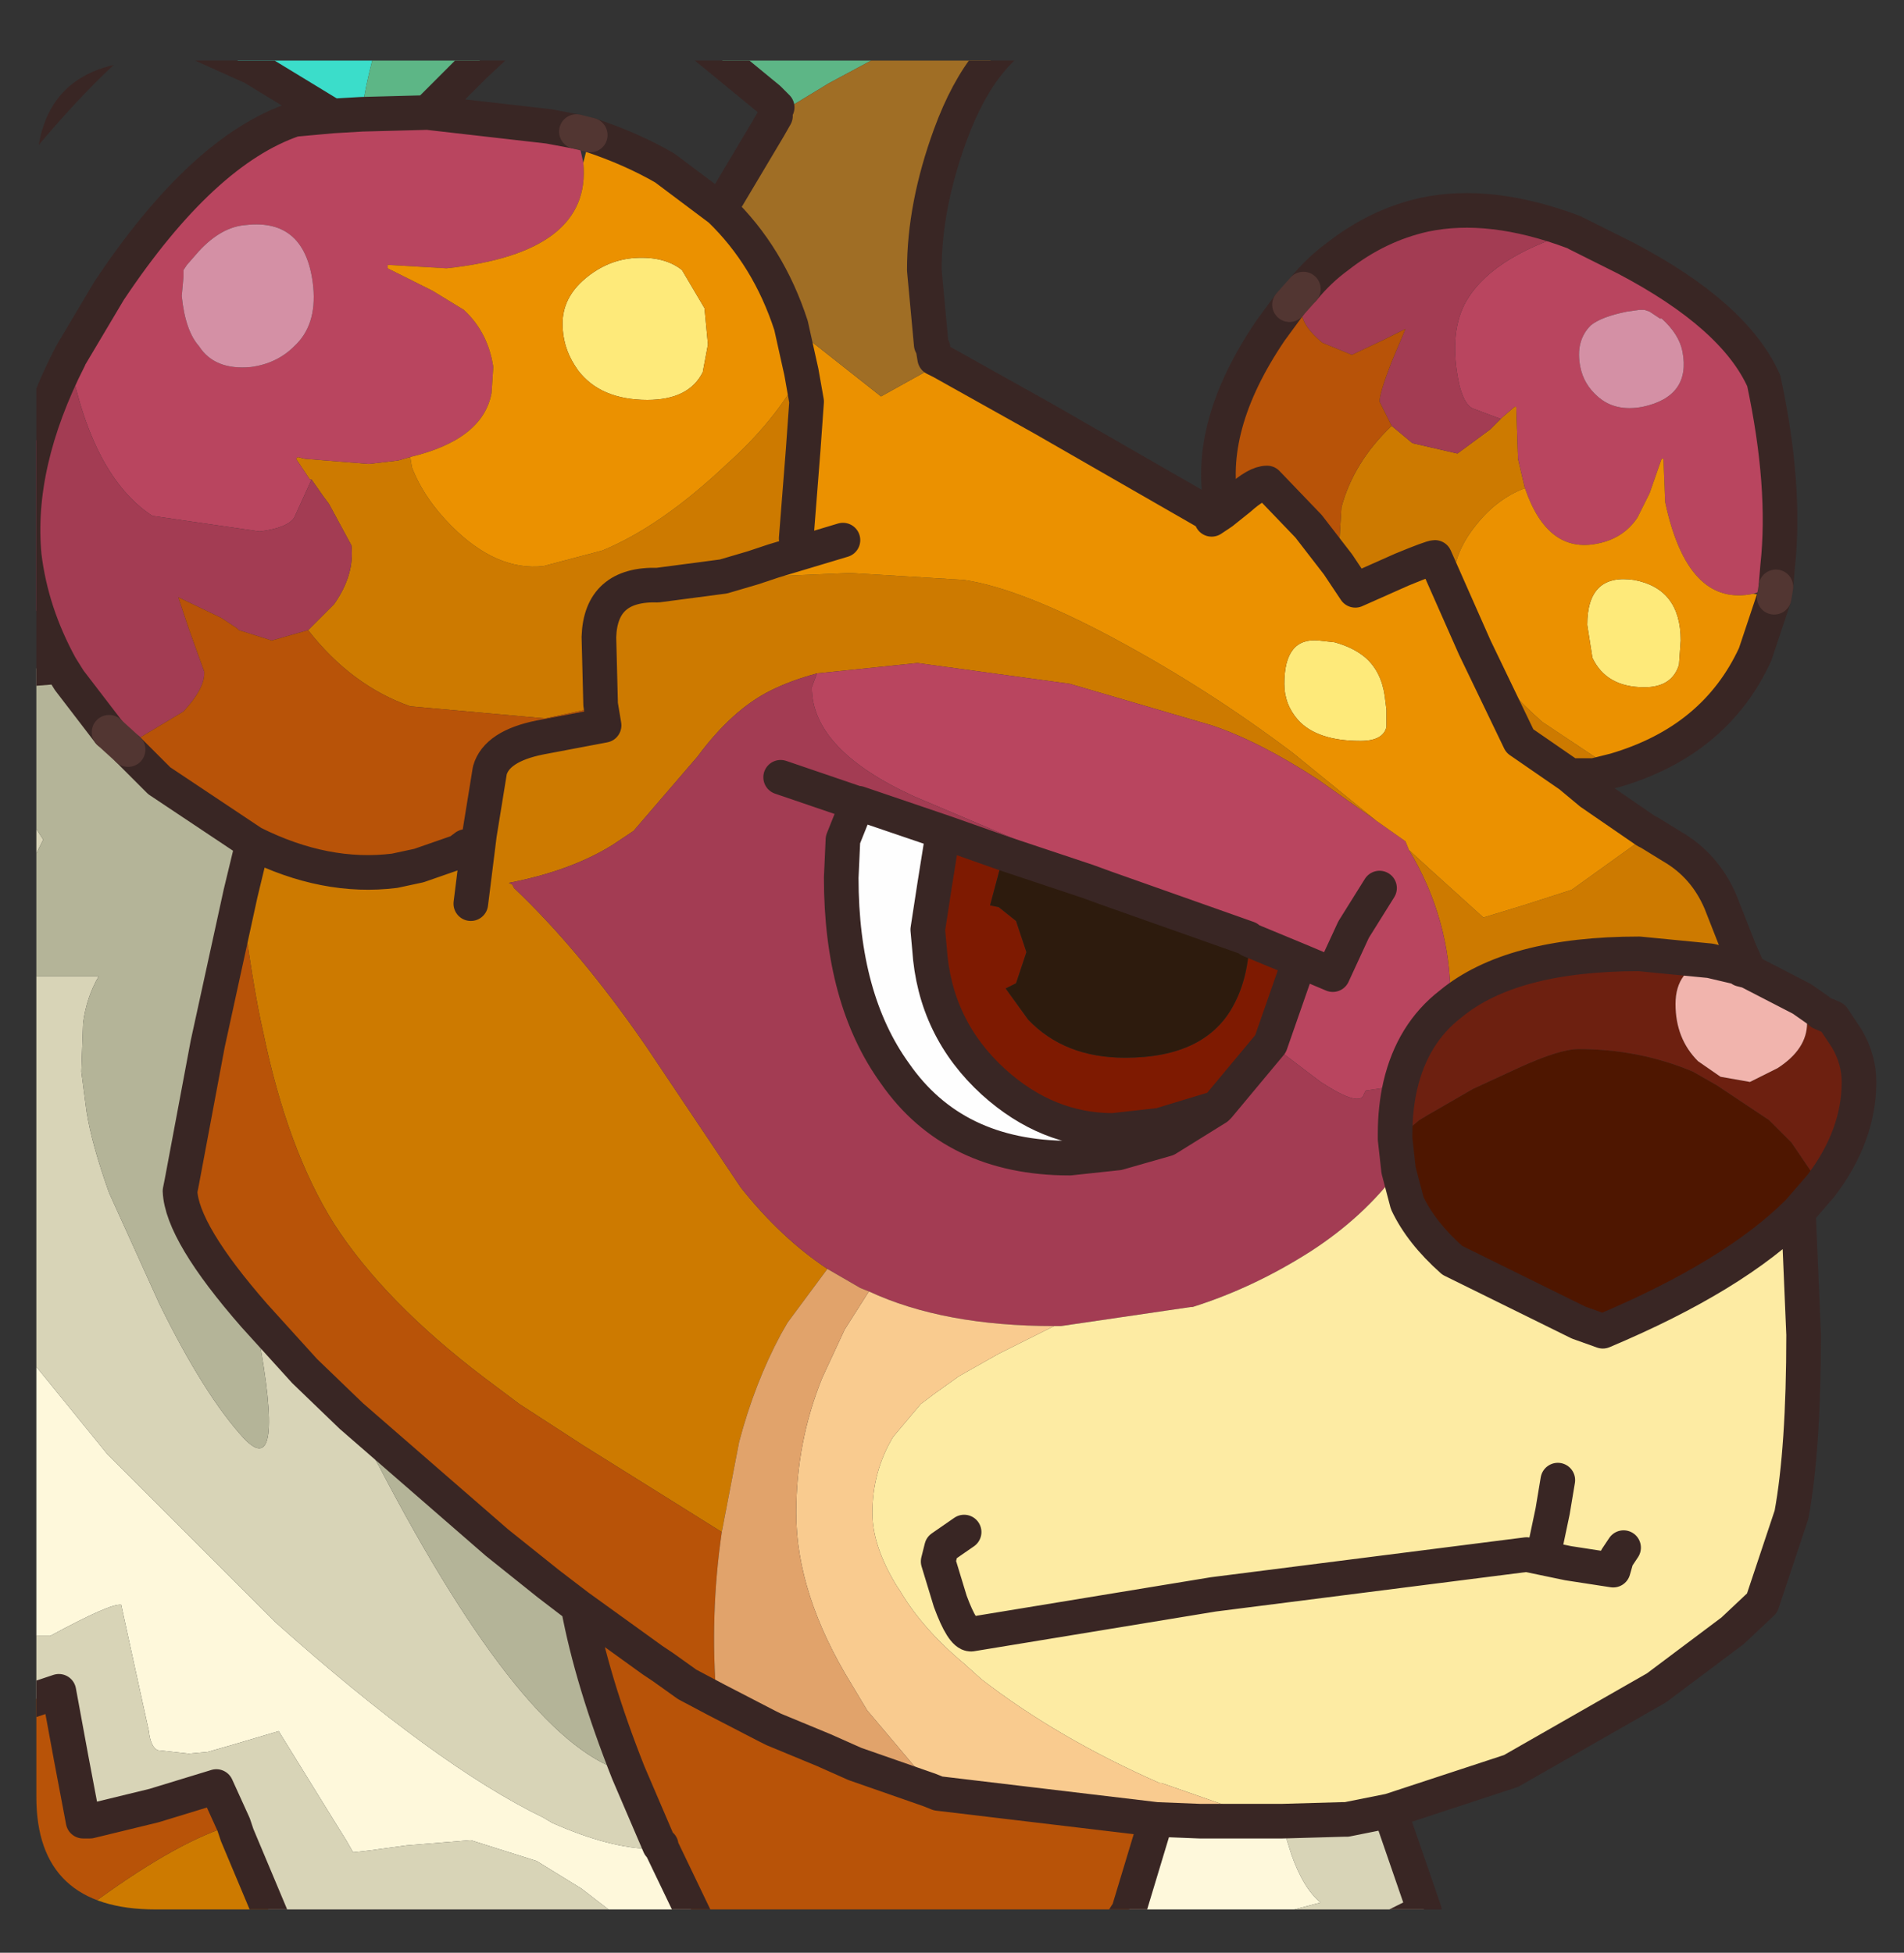 <?xml version="1.0" encoding="UTF-8" standalone="no"?>
<svg xmlns:ffdec="https://www.free-decompiler.com/flash" xmlns:xlink="http://www.w3.org/1999/xlink" ffdec:objectType="frame" height="56.4px" width="55.0px" xmlns="http://www.w3.org/2000/svg">
  <rect width="100%" height="100%" fill="#333333" stroke="none"/>
  <g transform="matrix(1.0, 0.0, 0.0, 1.0, 0.5, 1.75)">
    <clipPath id="clipPath0" transform="matrix(1.0, 0.0, 0.0, 1.0, 0.0, 0.0)">
      <path d="M54.5 3.3 L54.5 50.15 Q54.5 53.4 51.2 53.4 L4.0 53.4 Q0.55 53.4 0.55 50.15 L0.55 3.3 Q0.55 0.0 4.0 0.0 L51.2 0.0 Q54.5 0.0 54.5 3.3" fill="#000000" fill-rule="evenodd" stroke="none"/>
    </clipPath>
    <g clip-path="url(#clipPath0)">
      <use ffdec:characterId="2" height="56.4" transform="matrix(1.0, 0.0, 0.0, 1.0, -0.5, -1.75)" width="54.2" xlink:href="#shape1"/>
    </g>
    <use ffdec:characterId="3" height="53.4" transform="matrix(1.0, 0.0, 0.0, 1.0, 0.55, 0.0)" width="53.95" xlink:href="#shape2"/>
  </g>
  <defs>
    <g id="shape1" transform="matrix(1.0, 0.0, 0.0, 1.0, 0.5, 1.75)">
      <path d="M24.15 21.75 L24.3 21.45 26.8 22.3 26.7 22.55 26.5 23.8 26.3 25.1 26.35 25.65 Q26.5 27.95 28.2 29.5 29.75 30.9 31.65 30.9 L31.8 31.55 30.4 31.7 Q27.05 31.7 25.35 29.25 23.8 27.1 23.8 23.6 L23.85 22.5 24.15 21.75" fill="#ffffff" fill-rule="evenodd" stroke="none"/>
      <path d="M46.15 20.5 L45.55 20.65 44.85 20.65 43.4 19.65 42.1 16.95 40.95 14.35 Q40.85 14.35 40.0 14.7 L38.65 15.3 38.15 14.55 38.25 12.9 Q38.6 11.6 39.7 10.55 L40.3 11.05 41.6 11.35 42.55 10.65 42.85 10.35 42.9 10.3 43.25 10.0 43.3 10.0 43.35 11.5 43.55 12.35 Q42.75 12.65 42.15 13.4 41.3 14.45 41.55 15.45 41.9 17.2 44.05 19.1 L46.15 20.5 M47.15 22.3 L47.8 22.7 Q48.75 23.25 49.2 24.3 L49.75 25.7 49.95 26.15 50.0 26.3 49.8 26.25 49.75 26.2 48.9 26.0 46.85 25.8 Q43.15 25.8 41.4 27.25 L41.4 27.1 Q41.4 24.8 40.2 22.8 L40.8 23.35 42.35 24.75 43.5 24.4 44.9 23.95 46.85 22.55 47.15 22.3 M31.15 54.15 L27.75 54.15 Q28.55 53.8 29.5 53.8 L31.15 54.15 M20.1 54.15 L19.8 54.15 19.8 54.1 20.1 54.15 M7.6 54.15 L1.0 54.15 2.35 53.1 Q4.7 51.4 6.25 50.95 L6.35 51.25 7.4 53.75 7.45 53.85 7.55 54.0 7.6 54.15 M11.35 11.45 L11.4 11.75 Q11.75 12.65 12.55 13.45 13.85 14.75 15.2 14.6 L16.9 14.15 Q18.6 13.45 20.5 11.65 21.9 10.4 22.65 9.0 L22.8 9.85 22.7 11.25 22.5 13.8 22.05 14.0 21.85 14.45 21.25 14.65 20.4 14.9 20.45 14.9 21.3 14.9 21.75 14.9 24.05 14.8 27.35 15.0 Q29.0 15.25 31.7 16.7 34.4 18.15 36.85 20.0 L39.25 21.95 37.55 20.75 Q35.85 19.65 34.5 19.2 L30.4 18.0 26.0 17.4 23.1 17.7 Q22.35 17.9 21.75 18.2 20.65 18.75 19.65 20.1 L17.8 22.25 17.2 22.65 Q16.0 23.4 14.2 23.75 L14.3 23.8 14.35 23.9 Q16.25 25.7 18.15 28.45 L20.9 32.55 Q22.05 34.0 23.4 34.9 L22.25 36.45 22.05 36.8 Q21.3 38.2 20.85 39.9 L20.35 42.5 16.35 40.0 14.5 38.8 13.5 38.05 Q10.6 35.85 9.15 33.6 7.8 31.45 7.1 28.05 6.8 26.75 6.45 24.05 L6.8 22.6 Q8.9 23.65 10.9 23.4 L11.6 23.25 12.75 22.85 12.95 22.7 Q13.1 22.5 13.35 22.35 L13.65 20.5 Q13.85 19.8 15.1 19.55 L16.95 19.2 16.85 18.6 16.65 18.7 15.25 19.0 11.35 18.65 Q9.65 18.05 8.4 16.45 L9.15 15.7 Q9.75 14.85 9.65 14.0 L9.0 12.8 8.85 12.6 8.5 12.1 8.45 12.1 8.05 11.5 8.1 11.45 8.3 11.5 10.15 11.65 11.0 11.55 11.35 11.45 M20.4 14.9 L18.5 15.15 Q16.85 15.1 16.8 16.65 L16.85 18.6 16.8 16.65 Q16.85 15.1 18.5 15.15 L20.4 14.9 M13.1 24.35 L13.35 22.35 13.1 24.35" fill="#ce7a00" fill-rule="evenodd" stroke="none"/>
      <path d="M48.05 16.75 L48.0 17.45 Q47.8 18.1 47.0 18.1 45.9 18.1 45.5 17.25 L45.35 16.3 Q45.35 14.8 46.7 15.0 48.05 15.25 48.05 16.75 M37.6 16.75 L38.05 16.8 Q38.6 16.95 38.95 17.25 39.4 17.65 39.5 18.35 L39.55 18.75 39.55 19.25 Q39.45 19.65 38.8 19.65 37.55 19.65 37.0 19.05 36.6 18.6 36.6 18.0 36.6 16.65 37.6 16.75 M17.85 5.7 Q18.7 5.65 19.2 6.05 L19.85 7.15 19.95 8.2 19.8 9.0 Q19.4 9.8 18.2 9.8 16.85 9.8 16.2 8.95 L16.1 8.8 Q15.75 8.25 15.75 7.6 15.75 6.85 16.4 6.3 17.05 5.75 17.85 5.7" fill="#ffeb7a" fill-rule="evenodd" stroke="none"/>
      <path d="M11.85 1.5 L15.35 1.9 16.15 2.05 16.35 2.95 Q16.6 5.55 12.4 6.0 L10.7 5.9 10.7 6.0 12.0 6.65 12.9 7.2 Q13.6 7.85 13.75 8.85 L13.7 9.6 Q13.45 10.95 11.35 11.45 L11.0 11.55 10.15 11.65 8.3 11.5 8.1 11.45 8.05 11.5 8.45 12.1 8.5 12.1 8.0 13.2 Q7.8 13.5 7.0 13.6 L3.9 13.15 Q2.15 12.0 1.5 8.6 L1.55 8.5 2.65 6.65 Q5.35 2.6 8.0 1.7 L9.1 1.6 9.95 1.55 11.85 1.5 M44.95 4.95 L45.05 5.0 46.45 5.7 Q49.6 7.35 50.45 9.25 51.1 12.3 50.85 14.6 L50.8 15.2 50.15 15.4 Q48.25 15.8 47.6 12.75 L47.55 11.5 47.5 11.5 47.15 12.5 46.8 13.2 Q46.4 13.8 45.65 13.95 44.2 14.25 43.55 12.35 L43.35 11.5 43.3 10.0 43.25 10.0 42.9 10.3 42.85 10.35 42.05 10.05 Q41.8 9.95 41.65 9.35 41.35 7.95 41.8 7.05 42.5 5.7 44.95 4.95 M45.45 7.65 Q45.0 8.1 45.15 8.85 45.25 9.35 45.65 9.7 46.15 10.15 46.95 10.0 48.35 9.7 48.1 8.4 48.0 7.9 47.5 7.45 L47.45 7.45 47.15 7.25 47.0 7.2 46.85 7.2 46.5 7.25 Q45.75 7.4 45.45 7.65 M40.2 22.8 Q41.4 24.8 41.4 27.1 L41.4 27.25 Q40.3 28.1 39.95 29.6 L38.95 29.75 38.9 29.85 Q38.8 30.25 37.65 29.5 L36.2 28.4 36.95 26.25 37.05 26.0 35.6 25.4 35.55 25.35 31.45 23.9 28.85 22.5 25.9 21.25 Q22.95 19.9 22.95 18.1 L23.1 17.7 26.0 17.4 30.4 18.0 34.5 19.2 Q35.85 19.65 37.55 20.75 L39.25 21.95 40.1 22.55 40.2 22.8 M39.35 23.9 L38.6 25.1 38.0 26.4 37.05 26.0 38.0 26.4 38.6 25.1 39.35 23.9 M6.6 4.75 Q5.9 4.8 5.25 5.5 L4.9 5.9 4.8 6.05 4.8 6.25 4.75 6.8 Q4.85 7.8 5.25 8.25 5.7 8.95 6.75 8.85 7.5 8.75 8.0 8.25 8.65 7.65 8.55 6.55 8.35 4.55 6.6 4.75" fill="#ba455f" fill-rule="evenodd" stroke="none"/>
      <path d="M37.15 6.6 Q37.6 6.05 38.15 5.65 39.3 4.75 40.65 4.45 42.55 4.05 44.95 4.95 42.5 5.7 41.8 7.05 41.35 7.95 41.65 9.35 41.8 9.95 42.05 10.05 L42.85 10.35 42.55 10.65 41.6 11.35 40.3 11.05 39.7 10.55 39.35 9.85 Q39.35 9.6 39.7 8.7 L40.1 7.75 39.5 8.05 38.55 8.5 37.7 8.15 Q37.15 7.7 37.1 7.3 37.0 6.9 37.15 6.6 M1.25 17.5 Q0.4 15.95 0.2 14.3 -0.05 11.65 1.5 8.6 2.15 12.0 3.9 13.15 L7.0 13.6 Q7.8 13.5 8.0 13.2 L8.5 12.1 8.85 12.6 9.0 12.8 9.65 14.0 Q9.75 14.85 9.15 15.7 L8.4 16.45 7.35 16.75 6.4 16.45 6.35 16.4 5.9 16.1 4.65 15.5 4.95 16.4 5.4 17.65 5.4 17.7 Q5.4 18.15 4.8 18.8 L3.55 19.55 2.65 19.4 1.5 17.9 1.25 17.5 M39.9 32.05 Q38.9 33.4 37.35 34.4 35.7 35.45 33.95 36.0 L33.9 36.0 30.15 36.55 29.95 36.55 Q26.75 36.55 24.6 35.55 L24.35 35.45 23.4 34.9 Q22.05 34.0 20.9 32.55 L18.15 28.45 Q16.25 25.7 14.35 23.9 L14.3 23.8 14.2 23.75 Q16.0 23.4 17.2 22.65 L17.8 22.25 19.65 20.1 Q20.65 18.75 21.75 18.2 22.35 17.9 23.1 17.7 L22.95 18.1 Q22.95 19.9 25.9 21.25 L28.85 22.5 31.45 23.9 30.9 23.7 28.5 22.9 26.8 22.3 24.3 21.45 24.25 21.45 22.05 20.7 24.25 21.45 24.3 21.45 24.15 21.75 23.85 22.5 23.8 23.6 Q23.8 27.1 25.35 29.25 27.05 31.7 30.4 31.7 L31.8 31.55 33.2 31.15 34.65 30.25 33.2 31.15 31.8 31.55 31.65 30.9 33.0 30.75 34.65 30.25 34.7 30.2 36.2 28.4 37.65 29.5 Q38.8 30.25 38.9 29.85 L38.95 29.75 39.95 29.6 Q39.8 30.25 39.8 31.0 L39.9 31.1 39.8 31.15 39.9 32.05 M39.8 31.0 L39.8 31.15 39.8 31.0" fill="#a43c53" fill-rule="evenodd" stroke="none"/>
      <path d="M16.55 2.15 Q17.75 2.55 18.7 3.1 L20.3 4.3 Q21.7 5.65 22.35 7.65 L24.95 9.7 26.3 8.95 26.7 8.7 29.65 10.35 34.35 13.05 34.5 13.25 34.8 13.05 35.3 12.65 Q35.8 12.2 36.1 12.2 L37.3 13.45 38.15 14.55 38.65 15.3 40.0 14.7 Q40.85 14.35 40.95 14.35 L42.1 16.95 43.4 19.65 44.85 20.65 45.45 21.15 47.05 22.25 47.15 22.3 46.85 22.55 44.9 23.95 43.5 24.4 42.35 24.75 40.8 23.35 40.2 22.8 40.1 22.55 39.25 21.95 36.85 20.0 Q34.4 18.15 31.7 16.7 29.0 15.25 27.35 15.0 L24.05 14.8 21.75 14.9 21.3 14.9 20.45 14.9 20.4 14.9 21.25 14.65 21.85 14.45 22.05 14.0 22.5 13.8 22.7 11.25 22.8 9.85 22.65 9.0 Q21.9 10.4 20.5 11.65 18.6 13.45 16.9 14.15 L15.2 14.6 Q13.85 14.75 12.55 13.45 11.75 12.65 11.4 11.75 L11.35 11.45 Q13.45 10.95 13.7 9.6 L13.75 8.85 Q13.6 7.85 12.9 7.2 L12.0 6.65 10.7 6.0 10.7 5.9 12.4 6.0 Q16.6 5.55 16.35 2.95 L16.55 2.15 M50.75 15.5 L50.2 17.15 Q49.05 19.65 46.15 20.5 L44.05 19.1 Q41.9 17.2 41.55 15.45 41.3 14.45 42.15 13.4 42.75 12.65 43.55 12.35 44.2 14.25 45.65 13.95 46.4 13.8 46.8 13.2 L47.15 12.5 47.5 11.5 47.55 11.5 47.6 12.75 Q48.25 15.8 50.15 15.4 L50.75 15.5 M48.05 16.75 Q48.05 15.25 46.7 15.0 45.35 14.8 45.35 16.3 L45.5 17.25 Q45.9 18.1 47.0 18.1 47.8 18.1 48.0 17.45 L48.05 16.75 M22.35 7.65 L22.65 9.0 22.35 7.65 M23.85 13.85 L21.85 14.45 23.85 13.85 M37.6 16.75 Q36.6 16.65 36.6 18.0 36.6 18.6 37.0 19.05 37.55 19.65 38.8 19.65 39.45 19.65 39.55 19.25 L39.55 18.75 39.5 18.35 Q39.4 17.65 38.95 17.25 38.6 16.95 38.05 16.8 L37.6 16.75 M17.85 5.7 Q17.05 5.75 16.4 6.3 15.75 6.85 15.75 7.6 15.75 8.25 16.1 8.8 L16.2 8.95 Q16.85 9.8 18.2 9.8 19.4 9.8 19.8 9.0 L19.95 8.2 19.85 7.15 19.2 6.05 Q18.7 5.65 17.85 5.7" fill="#ec9200" fill-rule="evenodd" stroke="none"/>
      <path d="M45.45 7.65 Q45.75 7.4 46.5 7.25 L46.85 7.2 47.0 7.2 47.15 7.25 47.45 7.45 47.5 7.45 Q48.0 7.9 48.1 8.4 48.35 9.7 46.95 10.0 46.15 10.15 45.65 9.7 45.25 9.35 45.15 8.85 45.0 8.1 45.45 7.65 M6.6 4.75 Q8.35 4.55 8.55 6.55 8.65 7.65 8.0 8.25 7.5 8.75 6.75 8.85 5.7 8.95 5.25 8.25 4.85 7.8 4.75 6.8 L4.8 6.25 4.8 6.05 4.9 5.9 5.25 5.5 Q5.9 4.8 6.6 4.75" fill="#d591a6" fill-rule="evenodd" stroke="none"/>
      <path d="M51.45 33.25 L51.6 36.8 Q51.6 40.1 51.25 42.0 L50.4 44.55 49.55 45.35 47.35 47.0 43.15 49.4 39.65 50.55 38.4 50.8 38.3 50.8 36.55 50.85 36.2 50.85 33.2 49.8 33.05 49.75 33.0 49.75 Q30.05 48.45 27.85 46.75 L27.35 46.3 Q26.15 45.3 25.5 44.2 L25.4 44.05 Q24.7 42.9 24.7 41.95 24.7 40.75 25.3 39.75 L26.1 38.8 26.5 38.5 27.2 38.0 28.35 37.35 29.95 36.55 30.15 36.55 33.9 36.0 33.95 36.0 Q35.7 35.45 37.35 34.4 38.9 33.4 39.9 32.05 L40.15 33.0 Q40.55 33.85 41.45 34.65 L45.1 36.45 45.8 36.7 Q49.6 35.1 51.45 33.25 M44.15 42.85 L44.35 41.9 44.5 41.0 44.35 41.9 44.15 42.85 M27.35 42.5 L26.7 42.95 26.6 43.35 26.95 44.5 Q27.3 45.45 27.55 45.45 L34.55 44.3 43.6 43.15 44.8 43.4 46.1 43.6 46.2 43.25 46.4 42.95 46.2 43.25 46.1 43.6 44.8 43.4 43.6 43.15 34.55 44.3 27.55 45.45 Q27.3 45.45 26.95 44.5 L26.6 43.35 26.7 42.95 27.35 42.5" fill="#feeca4" fill-rule="evenodd" stroke="none"/>
      <path d="M34.8 13.05 L34.8 12.95 Q34.3 10.6 36.2 7.8 L36.75 7.05 37.1 7.3 Q37.15 7.7 37.7 8.15 L38.55 8.5 39.5 8.05 40.1 7.75 39.7 8.7 Q39.35 9.6 39.35 9.85 L39.7 10.55 Q38.6 11.6 38.25 12.9 L38.15 14.55 37.3 13.45 36.1 12.2 Q35.8 12.2 35.3 12.65 L34.8 13.05 M31.65 54.15 L31.15 54.15 29.5 53.8 Q28.55 53.8 27.75 54.15 L20.1 54.15 19.8 54.1 18.6 51.6 18.6 51.55 18.55 51.55 18.6 51.55 18.6 51.6 18.35 51.65 18.55 51.55 17.65 49.45 Q16.6 46.8 16.2 44.65 L15.35 44.0 13.85 42.8 9.65 39.15 8.3 37.85 6.85 36.25 Q4.75 33.85 4.7 32.65 L4.75 32.4 5.5 28.4 6.45 24.05 Q6.8 26.75 7.1 28.05 7.8 31.45 9.15 33.6 10.6 35.85 13.5 38.05 L14.5 38.8 16.35 40.0 20.35 42.5 Q20.0 44.9 20.2 47.35 L19.35 46.9 19.0 46.65 18.65 46.4 18.35 46.2 16.2 44.65 18.35 46.2 18.65 46.4 19.0 46.65 19.35 46.9 20.2 47.35 21.65 48.1 21.85 48.2 23.3 48.8 24.2 49.2 26.35 49.95 26.45 49.9 26.6 50.05 32.9 50.8 32.1 53.45 31.65 54.15 M1.0 54.15 L0.0 54.15 0.0 47.5 1.2 47.1 1.55 49.0 1.9 50.85 2.1 50.85 3.95 50.4 5.75 49.85 6.25 50.95 Q4.7 51.4 2.35 53.1 L1.0 54.15 M8.4 16.45 Q9.65 18.05 11.35 18.65 L15.25 19.0 16.65 18.7 16.85 18.6 16.95 19.2 15.1 19.55 Q13.85 19.8 13.65 20.5 L13.35 22.35 Q13.1 22.5 12.95 22.7 L12.75 22.85 11.6 23.25 10.9 23.4 Q8.9 23.65 6.8 22.6 L4.1 20.8 3.2 19.9 3.55 19.55 4.8 18.8 Q5.4 18.15 5.4 17.7 L5.4 17.65 4.95 16.4 4.65 15.5 5.9 16.1 6.35 16.4 6.4 16.45 7.35 16.75 8.4 16.45 M26.35 49.95 L26.6 50.05 26.35 49.95" fill="#b95308" fill-rule="evenodd" stroke="none"/>
      <path d="M3.55 -1.2 Q1.85 0.15 0.0 2.4 L0.0 -1.2 3.55 -1.2" fill="#c65cea" fill-rule="evenodd" stroke="none"/>
      <path d="M3.8 -1.15 L3.8 -1.2 10.6 -1.2 Q10.05 0.55 9.95 1.55 L9.1 1.6 6.8 0.2 3.8 -1.15" fill="#3bdecb" fill-rule="evenodd" stroke="none"/>
      <path d="M10.6 -1.2 L14.65 -1.2 13.2 0.15 11.85 1.5 9.95 1.55 Q10.05 0.55 10.6 -1.2 M22.05 1.5 L21.95 1.35 21.7 1.1 19.45 -0.75 18.85 -1.2 26.9 -1.2 23.45 0.65 22.05 1.5" fill="#5db787" fill-rule="evenodd" stroke="none"/>
      <path d="M20.3 4.3 L21.7 1.95 21.9 1.6 22.05 1.5 23.45 0.65 26.9 -1.2 29.55 -1.2 29.6 -1.1 Q27.9 -0.45 26.95 2.15 26.2 4.2 26.2 6.05 L26.4 8.2 26.45 8.3 26.5 8.6 26.7 8.7 26.3 8.95 24.95 9.7 22.35 7.65 Q21.7 5.65 20.3 4.3" fill="#a16e25" fill-rule="evenodd" stroke="none"/>
      <path d="M52.1 32.5 L51.45 33.25 Q49.6 35.1 45.8 36.7 L45.1 36.45 41.45 34.65 Q40.55 33.85 40.15 33.0 L39.9 32.05 39.8 31.15 39.9 31.1 40.5 30.6 40.75 30.45 42.05 29.7 43.35 29.1 Q44.55 28.55 45.1 28.55 46.85 28.55 48.4 29.2 L49.1 29.6 50.6 30.6 51.25 31.25 52.1 32.5" fill="#4e1600" fill-rule="evenodd" stroke="none"/>
      <path d="M51.55 27.1 L52.05 27.45 52.1 27.5 52.45 27.65 52.85 28.25 Q53.2 28.85 53.2 29.5 53.2 31.05 52.1 32.5 L51.25 31.25 50.6 30.6 49.1 29.6 48.4 29.2 Q46.85 28.55 45.1 28.55 44.55 28.55 43.35 29.1 L42.05 29.7 40.75 30.45 40.5 30.6 39.9 31.1 39.8 31.0 Q39.8 30.25 39.95 29.6 40.3 28.1 41.4 27.25 43.15 25.8 46.85 25.8 L48.9 26.0 48.85 26.0 Q47.9 26.25 47.9 27.25 47.9 28.25 48.55 28.9 L49.2 29.35 50.05 29.5 50.85 29.1 Q51.7 28.55 51.7 27.8 L51.55 27.1" fill="#6d2010" fill-rule="evenodd" stroke="none"/>
      <path d="M50.0 26.3 L51.55 27.1 51.7 27.8 Q51.7 28.55 50.85 29.1 L50.05 29.5 49.2 29.35 48.55 28.9 Q47.9 28.25 47.9 27.25 47.9 26.25 48.85 26.0 L48.9 26.0 49.75 26.2 49.8 26.25 50.0 26.3" fill="#f2b5ae" fill-rule="evenodd" stroke="none"/>
      <path d="M34.95 54.15 L31.65 54.15 32.1 53.45 32.9 50.8 34.15 50.85 36.2 50.85 36.55 50.85 36.55 51.0 36.8 51.8 Q37.15 52.8 37.65 53.2 L36.7 53.45 36.35 53.55 34.95 53.9 34.95 54.15 M19.8 54.15 L17.9 54.15 17.5 53.75 17.4 53.65 16.3 52.8 15.0 52.0 13.1 51.4 11.25 51.55 10.15 51.7 9.7 51.75 9.5 51.4 9.25 51.0 7.55 48.25 6.2 48.65 5.5 48.85 4.95 48.9 4.05 48.8 Q3.85 48.7 3.8 48.25 L3.0 44.6 Q2.7 44.55 0.95 45.5 L0.0 45.5 0.0 37.05 2.6 40.25 7.45 45.1 Q12.1 49.25 15.2 50.75 L15.45 50.9 Q17.15 51.65 18.35 51.65 L18.6 51.6 19.8 54.1 19.8 54.15" fill="#fff9dc" fill-rule="evenodd" stroke="none"/>
      <path d="M39.65 50.55 L40.65 53.45 39.25 54.15 34.95 54.15 34.95 53.9 36.35 53.55 36.7 53.45 37.65 53.2 Q37.15 52.8 36.8 51.8 L36.55 51.0 36.55 50.85 38.3 50.8 38.4 50.8 39.65 50.55 M17.9 54.15 L7.6 54.15 7.55 54.0 7.45 53.85 7.4 53.75 6.35 51.25 6.25 50.95 5.75 49.85 3.95 50.4 2.1 50.85 1.9 50.85 1.55 49.0 1.2 47.1 0.0 47.5 0.0 45.5 0.95 45.5 Q2.7 44.55 3.0 44.6 L3.8 48.25 Q3.85 48.7 4.05 48.8 L4.95 48.9 5.5 48.85 6.2 48.65 7.55 48.25 9.25 51.0 9.5 51.4 9.7 51.75 10.15 51.7 11.25 51.55 13.1 51.4 15.0 52.0 16.3 52.8 17.4 53.65 17.5 53.75 17.9 54.15 M0.0 37.05 L0.0 26.6 0.3 26.45 2.35 26.45 Q2.0 27.05 1.9 27.8 L1.85 29.2 2.0 30.35 Q2.15 31.3 2.65 32.7 L4.1 35.9 Q5.4 38.55 6.55 39.8 7.75 41.05 6.95 36.75 L6.85 36.25 8.3 37.85 9.65 39.15 10.45 40.6 Q14.7 48.75 17.65 49.45 L18.55 51.55 18.35 51.65 Q17.15 51.65 15.45 50.9 L15.2 50.75 Q12.1 49.25 7.45 45.1 L2.6 40.25 0.0 37.05 M0.0 24.0 L0.0 21.35 0.75 22.5 0.0 24.0" fill="#d9d5b8" fill-rule="evenodd" stroke="none"/>
      <path d="M0.0 26.6 L0.0 24.0 0.75 22.5 0.0 21.35 0.0 17.6 1.25 17.5 1.5 17.9 2.65 19.4 3.55 19.55 3.2 19.9 4.1 20.8 6.8 22.6 6.45 24.05 5.5 28.4 4.75 32.4 4.7 32.65 Q4.75 33.85 6.85 36.25 L6.95 36.75 Q7.75 41.05 6.55 39.8 5.4 38.55 4.1 35.9 L2.65 32.7 Q2.15 31.3 2.0 30.35 L1.85 29.2 1.9 27.8 Q2.0 27.05 2.35 26.45 L0.3 26.45 0.0 26.6 M2.65 19.4 L3.2 19.9 2.65 19.4 M9.65 39.15 L13.85 42.8 15.35 44.0 16.2 44.65 Q16.6 46.8 17.65 49.45 14.7 48.75 10.45 40.6 L9.65 39.15" fill="#b5b599" fill-rule="evenodd" stroke="none"/>
      <path d="M29.95 36.55 L28.35 37.35 27.2 38.0 26.5 38.5 26.1 38.8 25.3 39.75 Q24.7 40.75 24.7 41.95 24.7 42.9 25.4 44.05 L25.5 44.2 Q26.15 45.3 27.35 46.3 L27.85 46.75 Q30.05 48.45 33.0 49.75 L33.05 49.75 33.2 49.8 36.2 50.85 34.15 50.85 32.9 50.8 26.6 50.05 26.45 49.9 24.55 47.65 24.4 47.4 24.1 46.9 Q22.5 44.3 22.5 41.95 22.5 39.9 23.25 38.05 L23.9 36.65 24.6 35.55 Q26.75 36.55 29.95 36.55" fill="#facc90" fill-rule="evenodd" stroke="none"/>
      <path d="M20.35 42.5 L20.85 39.9 Q21.3 38.2 22.05 36.8 L22.25 36.45 23.4 34.9 24.35 35.45 24.6 35.55 23.9 36.65 23.25 38.05 Q22.5 39.9 22.5 41.95 22.5 44.3 24.1 46.9 L24.4 47.4 24.55 47.65 26.45 49.9 26.35 49.95 24.2 49.2 23.3 48.8 21.85 48.2 21.65 48.1 20.2 47.35 Q20.0 44.9 20.35 42.5" fill="#e2a46b" fill-rule="evenodd" stroke="none"/>
      <path d="M35.6 25.4 L37.05 26.0 36.95 26.25 36.2 28.4 34.7 30.2 34.65 30.25 33.0 30.75 31.65 30.9 Q29.75 30.9 28.2 29.5 26.5 27.95 26.35 25.65 L26.3 25.1 26.5 23.8 26.7 22.55 26.8 22.3 28.5 22.9 28.1 24.4 28.35 24.45 28.85 24.85 29.15 25.75 28.85 26.65 28.55 26.8 29.2 27.7 Q30.25 28.8 32.0 28.8 34.35 28.8 35.15 27.25 35.55 26.5 35.6 25.4" fill="#7e1a01" fill-rule="evenodd" stroke="none"/>
      <path d="M31.45 23.9 L35.55 25.35 35.6 25.4 Q35.55 26.5 35.15 27.25 34.35 28.8 32.0 28.8 30.25 28.8 29.2 27.7 L28.55 26.8 28.85 26.65 29.15 25.75 28.85 24.85 28.35 24.45 28.1 24.4 28.5 22.9 30.9 23.7 31.45 23.9" fill="#2d1b0d" fill-rule="evenodd" stroke="none"/>
      <path d="M14.65 -1.2 L13.2 0.15 11.85 1.5 15.35 1.9 16.15 2.05 M16.55 2.15 Q17.75 2.55 18.7 3.1 L20.3 4.3 21.7 1.95 21.9 1.6 M21.95 1.35 L21.7 1.1 19.45 -0.75 18.85 -1.2 M29.55 -1.2 L29.6 -1.1 Q27.9 -0.45 26.95 2.15 26.2 4.2 26.2 6.05 L26.4 8.2 26.45 8.3 26.5 8.6 26.7 8.7 29.65 10.35 34.35 13.05 M34.5 13.25 L34.8 13.05 34.8 12.95 Q34.3 10.6 36.2 7.8 L36.75 7.05 M37.15 6.6 Q37.6 6.05 38.15 5.65 39.3 4.75 40.65 4.45 42.55 4.05 44.95 4.95 M45.05 5.0 L46.45 5.7 Q49.6 7.35 50.45 9.25 51.1 12.3 50.85 14.6 L50.8 15.2 M50.75 15.5 L50.2 17.15 Q49.05 19.65 46.15 20.5 L45.55 20.65 44.85 20.65 45.45 21.15 47.05 22.25 47.15 22.3 47.8 22.7 Q48.75 23.25 49.2 24.3 L49.75 25.7 49.95 26.15 50.0 26.3 51.55 27.1 52.05 27.45 52.1 27.5 52.45 27.65 52.85 28.25 Q53.2 28.85 53.2 29.5 53.2 31.05 52.1 32.5 L51.45 33.25 51.6 36.8 Q51.6 40.1 51.25 42.0 L50.4 44.55 49.55 45.35 47.35 47.0 43.15 49.4 39.65 50.55 40.65 53.45 39.25 54.15 M0.0 17.6 L1.25 17.5 Q0.4 15.95 0.2 14.3 -0.05 11.65 1.5 8.6 M1.55 8.5 L2.65 6.65 Q5.35 2.6 8.0 1.7 L9.1 1.6 6.8 0.2 3.8 -1.15 3.7 -1.2 3.6 -1.25 3.55 -1.2 Q1.85 0.15 0.0 2.4 M38.15 14.55 L38.65 15.3 40.0 14.7 Q40.85 14.35 40.95 14.35 L42.1 16.95 43.4 19.65 44.85 20.65 M41.4 27.25 Q43.15 25.8 46.85 25.8 L48.9 26.0 49.75 26.2 49.8 26.25 50.0 26.3 M51.45 33.25 Q49.6 35.1 45.8 36.7 L45.1 36.45 41.45 34.65 Q40.55 33.85 40.15 33.0 L39.9 32.05 39.8 31.15 39.8 31.0 Q39.8 30.25 39.95 29.6 40.3 28.1 41.4 27.25 M36.2 50.85 L36.55 50.85 38.3 50.8 38.4 50.8 39.65 50.55 M46.4 42.95 L46.2 43.25 46.1 43.6 44.8 43.4 43.6 43.15 34.55 44.3 27.55 45.45 Q27.3 45.45 26.95 44.5 L26.6 43.35 26.7 42.95 27.35 42.5 M44.5 41.0 L44.35 41.9 44.15 42.85 M16.85 18.6 L16.8 16.65 Q16.85 15.1 18.5 15.15 L20.4 14.9 21.25 14.65 21.85 14.45 23.85 13.85 M22.5 13.8 L22.7 11.25 22.8 9.85 22.65 9.0 22.35 7.65 Q21.7 5.65 20.3 4.3 M31.45 23.9 L35.55 25.35 35.6 25.4 37.05 26.0 38.0 26.4 38.6 25.1 39.35 23.9 M24.3 21.45 L24.25 21.45 22.05 20.7 M24.3 21.45 L26.8 22.3 28.5 22.9 30.9 23.7 31.45 23.9 M31.8 31.55 L30.4 31.7 Q27.05 31.7 25.35 29.25 23.8 27.1 23.8 23.6 L23.85 22.5 24.15 21.75 M26.7 22.55 L26.5 23.8 26.3 25.1 26.35 25.65 Q26.5 27.95 28.2 29.5 29.75 30.9 31.65 30.9 L33.0 30.75 34.65 30.25 34.7 30.2 36.2 28.4 36.95 26.25 M38.15 14.55 L37.3 13.45 36.1 12.2 Q35.8 12.2 35.3 12.65 L34.8 13.05 M9.95 1.55 L9.1 1.6 M1.25 17.5 L1.5 17.9 2.65 19.4 M3.2 19.9 L4.1 20.8 6.8 22.6 Q8.9 23.65 10.9 23.4 L11.6 23.25 12.75 22.85 12.95 22.7 M13.35 22.35 L13.65 20.5 Q13.85 19.8 15.1 19.55 L16.95 19.2 16.85 18.6 M6.8 22.6 L6.45 24.05 5.5 28.4 4.75 32.4 4.7 32.65 Q4.75 33.85 6.85 36.25 L8.3 37.85 9.65 39.15 13.85 42.8 15.35 44.0 16.2 44.65 18.35 46.2 18.65 46.4 19.0 46.65 19.35 46.9 20.2 47.35 21.65 48.1 21.85 48.2 23.3 48.8 24.2 49.2 26.35 49.95 26.6 50.05 32.9 50.8 34.15 50.85 36.2 50.85 M13.35 22.35 L13.1 24.35 M11.85 1.5 L9.95 1.55 M6.25 50.95 L5.75 49.85 3.95 50.4 2.1 50.85 1.9 50.85 1.55 49.0 1.2 47.1 0.0 47.5 M16.2 44.65 Q16.6 46.8 17.65 49.45 L18.55 51.55 18.6 51.55 18.6 51.6 19.8 54.1 M34.65 30.25 L33.2 31.15 31.8 31.55 M31.65 54.15 L32.1 53.45 32.9 50.8 M6.25 50.95 L6.35 51.25 7.4 53.75 M7.45 53.85 L7.55 54.0 7.6 54.15" fill="none" stroke="#392624" stroke-linecap="round" stroke-linejoin="round" stroke-width="1.0"/>
      <path d="M16.15 2.05 L16.55 2.15 M36.75 7.05 L37.15 6.6 M50.8 15.2 L50.75 15.5 M3.2 19.9 L2.65 19.4" fill="none" stroke="#523632" stroke-linecap="round" stroke-linejoin="round" stroke-width="1.0"/>
    </g>
    <g id="shape2" transform="matrix(1.0, 0.0, 0.0, 1.0, -0.55, 0.0)">
      <path d="M54.5 3.3 L54.5 50.15 Q54.5 53.4 51.2 53.4 L4.0 53.4 Q0.55 53.4 0.55 50.15 L0.55 3.3 Q0.55 0.0 4.0 0.0 L51.2 0.0 Q54.5 0.0 54.5 3.3" fill="#000000" fill-opacity="0.004" fill-rule="evenodd" stroke="none"/>
    </g>
  </defs>
</svg>
